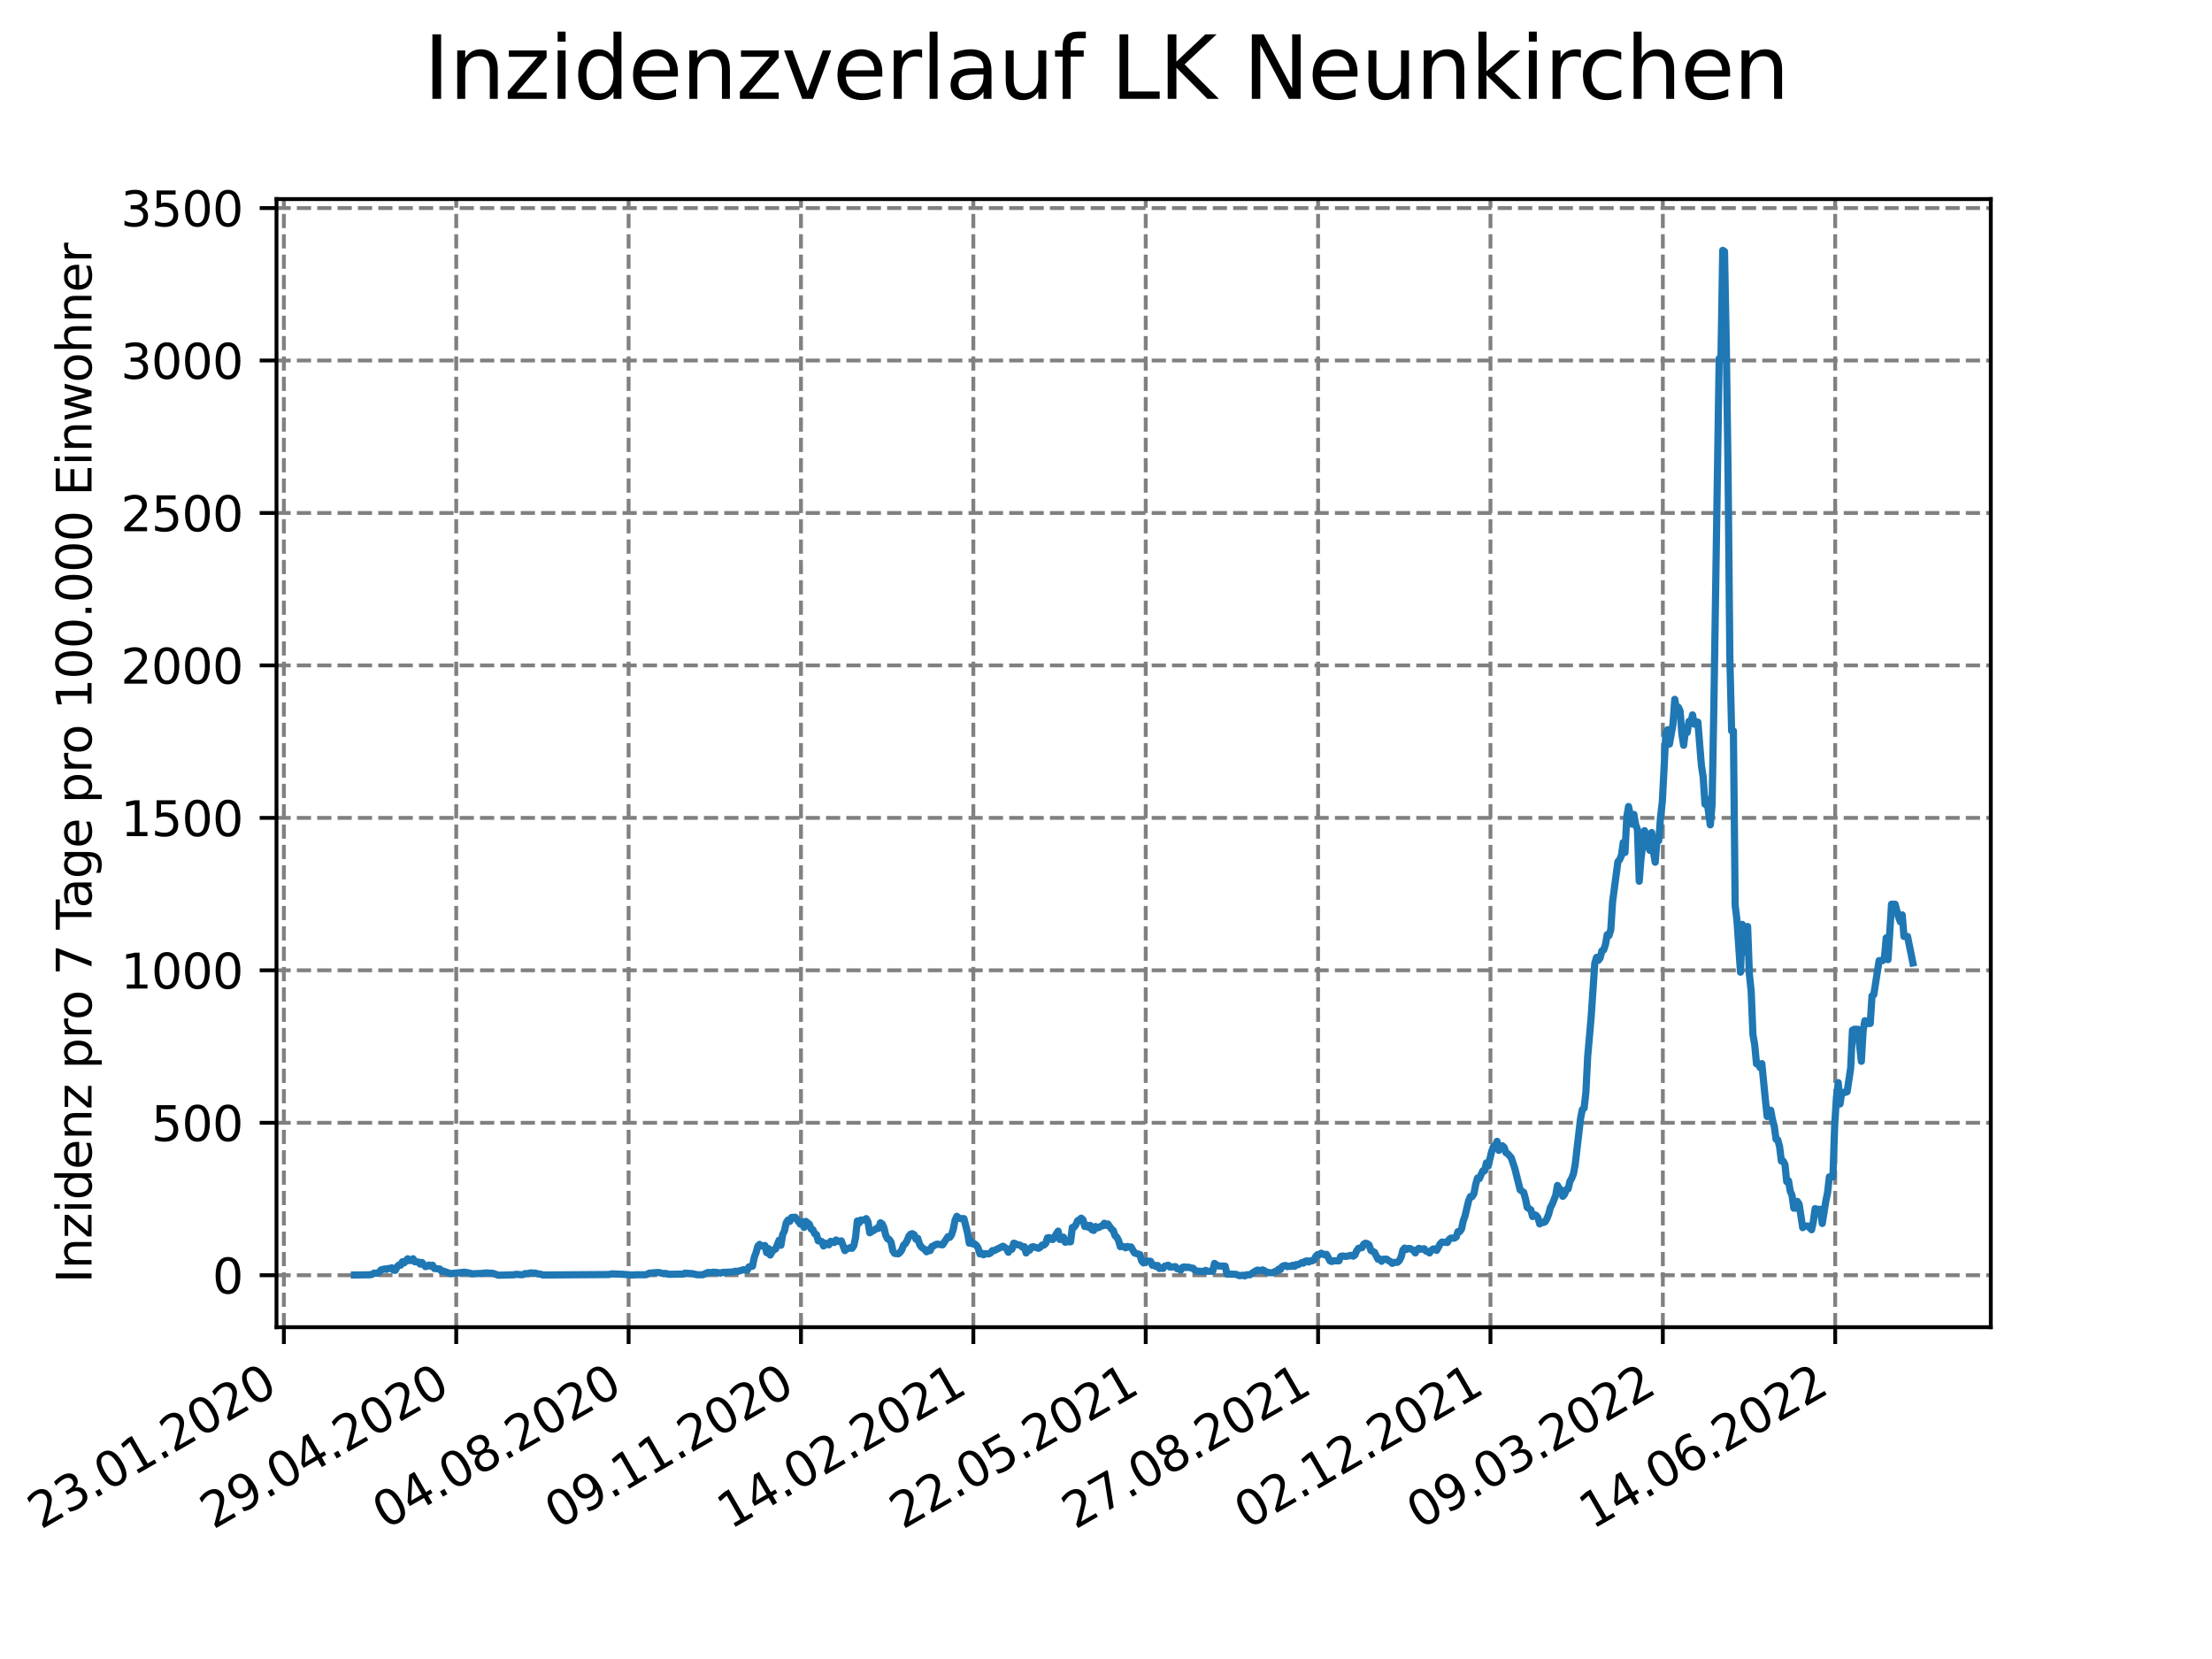 <?xml version="1.0" encoding="utf-8" standalone="no"?>
<!DOCTYPE svg PUBLIC "-//W3C//DTD SVG 1.1//EN"
  "http://www.w3.org/Graphics/SVG/1.1/DTD/svg11.dtd">
<svg xmlns:xlink="http://www.w3.org/1999/xlink" width="460.8pt" height="345.6pt" viewBox="0 0 460.8 345.6" xmlns="http://www.w3.org/2000/svg" version="1.1">
 <defs>
  <style type="text/css">*{stroke-linejoin: round; stroke-linecap: butt}</style>
 </defs>
 <g id="figure_1">
  <g id="patch_1">
   <path d="M 0 345.6 
L 460.8 345.6 
L 460.8 0 
L 0 0 
z
" style="fill: #ffffff"/>
  </g>
  <g id="axes_1">
   <g id="patch_2">
    <path d="M 57.6 276.48 
L 414.72 276.48 
L 414.72 41.472 
L 57.6 41.472 
z
" style="fill: #ffffff"/>
   </g>
   <g id="matplotlib.axis_1">
    <g id="xtick_1">
     <g id="line2d_1">
      <path d="M 59.133 276.48 
L 59.133 41.472 
" clip-path="url(#p8c0a830648)" style="fill: none; stroke-dasharray: 2.96,1.28; stroke-dashoffset: 0; stroke: #808080; stroke-width: 0.8"/>
     </g>
     <g id="line2d_2">
      <defs>
       <path id="m791005ab55" d="M 0 0 
L 0 3.5 
" style="stroke: #000000; stroke-width: 0.8"/>
      </defs>
      <g>
       <use xlink:href="#m791005ab55" x="59.133" y="276.48" style="stroke: #000000; stroke-width: 0.8"/>
      </g>
     </g>
     <g id="text_1">
      <!-- 23.01.2020 -->
      <g transform="translate(8.508 318.689)rotate(-30)scale(0.1 -0.1)">
       <defs>
        <path id="DejaVuSans-32" d="M 1228 531 
L 3431 531 
L 3431 0 
L 469 0 
L 469 531 
Q 828 903 1448 1529 
Q 2069 2156 2228 2338 
Q 2531 2678 2651 2914 
Q 2772 3150 2772 3378 
Q 2772 3750 2511 3984 
Q 2250 4219 1831 4219 
Q 1534 4219 1204 4116 
Q 875 4013 500 3803 
L 500 4441 
Q 881 4594 1212 4672 
Q 1544 4750 1819 4750 
Q 2544 4750 2975 4387 
Q 3406 4025 3406 3419 
Q 3406 3131 3298 2873 
Q 3191 2616 2906 2266 
Q 2828 2175 2409 1742 
Q 1991 1309 1228 531 
z
" transform="scale(0.016)"/>
        <path id="DejaVuSans-33" d="M 2597 2516 
Q 3050 2419 3304 2112 
Q 3559 1806 3559 1356 
Q 3559 666 3084 287 
Q 2609 -91 1734 -91 
Q 1441 -91 1130 -33 
Q 819 25 488 141 
L 488 750 
Q 750 597 1062 519 
Q 1375 441 1716 441 
Q 2309 441 2620 675 
Q 2931 909 2931 1356 
Q 2931 1769 2642 2001 
Q 2353 2234 1838 2234 
L 1294 2234 
L 1294 2753 
L 1863 2753 
Q 2328 2753 2575 2939 
Q 2822 3125 2822 3475 
Q 2822 3834 2567 4026 
Q 2313 4219 1838 4219 
Q 1578 4219 1281 4162 
Q 984 4106 628 3988 
L 628 4550 
Q 988 4650 1302 4700 
Q 1616 4750 1894 4750 
Q 2613 4750 3031 4423 
Q 3450 4097 3450 3541 
Q 3450 3153 3228 2886 
Q 3006 2619 2597 2516 
z
" transform="scale(0.016)"/>
        <path id="DejaVuSans-2e" d="M 684 794 
L 1344 794 
L 1344 0 
L 684 0 
L 684 794 
z
" transform="scale(0.016)"/>
        <path id="DejaVuSans-30" d="M 2034 4250 
Q 1547 4250 1301 3770 
Q 1056 3291 1056 2328 
Q 1056 1369 1301 889 
Q 1547 409 2034 409 
Q 2525 409 2770 889 
Q 3016 1369 3016 2328 
Q 3016 3291 2770 3770 
Q 2525 4250 2034 4250 
z
M 2034 4750 
Q 2819 4750 3233 4129 
Q 3647 3509 3647 2328 
Q 3647 1150 3233 529 
Q 2819 -91 2034 -91 
Q 1250 -91 836 529 
Q 422 1150 422 2328 
Q 422 3509 836 4129 
Q 1250 4750 2034 4750 
z
" transform="scale(0.016)"/>
        <path id="DejaVuSans-31" d="M 794 531 
L 1825 531 
L 1825 4091 
L 703 3866 
L 703 4441 
L 1819 4666 
L 2450 4666 
L 2450 531 
L 3481 531 
L 3481 0 
L 794 0 
L 794 531 
z
" transform="scale(0.016)"/>
       </defs>
       <use xlink:href="#DejaVuSans-32"/>
       <use xlink:href="#DejaVuSans-33" x="63.623"/>
       <use xlink:href="#DejaVuSans-2e" x="127.246"/>
       <use xlink:href="#DejaVuSans-30" x="159.033"/>
       <use xlink:href="#DejaVuSans-31" x="222.656"/>
       <use xlink:href="#DejaVuSans-2e" x="286.279"/>
       <use xlink:href="#DejaVuSans-32" x="318.066"/>
       <use xlink:href="#DejaVuSans-30" x="381.689"/>
       <use xlink:href="#DejaVuSans-32" x="445.312"/>
       <use xlink:href="#DejaVuSans-30" x="508.936"/>
      </g>
     </g>
    </g>
    <g id="xtick_2">
     <g id="line2d_3">
      <path d="M 95.041 276.48 
L 95.041 41.472 
" clip-path="url(#p8c0a830648)" style="fill: none; stroke-dasharray: 2.96,1.28; stroke-dashoffset: 0; stroke: #808080; stroke-width: 0.8"/>
     </g>
     <g id="line2d_4">
      <g>
       <use xlink:href="#m791005ab55" x="95.041" y="276.48" style="stroke: #000000; stroke-width: 0.8"/>
      </g>
     </g>
     <g id="text_2">
      <!-- 29.04.2020 -->
      <g transform="translate(44.416 318.689)rotate(-30)scale(0.1 -0.1)">
       <defs>
        <path id="DejaVuSans-39" d="M 703 97 
L 703 672 
Q 941 559 1184 500 
Q 1428 441 1663 441 
Q 2288 441 2617 861 
Q 2947 1281 2994 2138 
Q 2813 1869 2534 1725 
Q 2256 1581 1919 1581 
Q 1219 1581 811 2004 
Q 403 2428 403 3163 
Q 403 3881 828 4315 
Q 1253 4750 1959 4750 
Q 2769 4750 3195 4129 
Q 3622 3509 3622 2328 
Q 3622 1225 3098 567 
Q 2575 -91 1691 -91 
Q 1453 -91 1209 -44 
Q 966 3 703 97 
z
M 1959 2075 
Q 2384 2075 2632 2365 
Q 2881 2656 2881 3163 
Q 2881 3666 2632 3958 
Q 2384 4250 1959 4250 
Q 1534 4250 1286 3958 
Q 1038 3666 1038 3163 
Q 1038 2656 1286 2365 
Q 1534 2075 1959 2075 
z
" transform="scale(0.016)"/>
        <path id="DejaVuSans-34" d="M 2419 4116 
L 825 1625 
L 2419 1625 
L 2419 4116 
z
M 2253 4666 
L 3047 4666 
L 3047 1625 
L 3713 1625 
L 3713 1100 
L 3047 1100 
L 3047 0 
L 2419 0 
L 2419 1100 
L 313 1100 
L 313 1709 
L 2253 4666 
z
" transform="scale(0.016)"/>
       </defs>
       <use xlink:href="#DejaVuSans-32"/>
       <use xlink:href="#DejaVuSans-39" x="63.623"/>
       <use xlink:href="#DejaVuSans-2e" x="127.246"/>
       <use xlink:href="#DejaVuSans-30" x="159.033"/>
       <use xlink:href="#DejaVuSans-34" x="222.656"/>
       <use xlink:href="#DejaVuSans-2e" x="286.279"/>
       <use xlink:href="#DejaVuSans-32" x="318.066"/>
       <use xlink:href="#DejaVuSans-30" x="381.689"/>
       <use xlink:href="#DejaVuSans-32" x="445.312"/>
       <use xlink:href="#DejaVuSans-30" x="508.936"/>
      </g>
     </g>
    </g>
    <g id="xtick_3">
     <g id="line2d_5">
      <path d="M 130.95 276.48 
L 130.95 41.472 
" clip-path="url(#p8c0a830648)" style="fill: none; stroke-dasharray: 2.96,1.28; stroke-dashoffset: 0; stroke: #808080; stroke-width: 0.8"/>
     </g>
     <g id="line2d_6">
      <g>
       <use xlink:href="#m791005ab55" x="130.95" y="276.48" style="stroke: #000000; stroke-width: 0.8"/>
      </g>
     </g>
     <g id="text_3">
      <!-- 04.08.2020 -->
      <g transform="translate(80.324 318.689)rotate(-30)scale(0.1 -0.1)">
       <defs>
        <path id="DejaVuSans-38" d="M 2034 2216 
Q 1584 2216 1326 1975 
Q 1069 1734 1069 1313 
Q 1069 891 1326 650 
Q 1584 409 2034 409 
Q 2484 409 2743 651 
Q 3003 894 3003 1313 
Q 3003 1734 2745 1975 
Q 2488 2216 2034 2216 
z
M 1403 2484 
Q 997 2584 770 2862 
Q 544 3141 544 3541 
Q 544 4100 942 4425 
Q 1341 4750 2034 4750 
Q 2731 4750 3128 4425 
Q 3525 4100 3525 3541 
Q 3525 3141 3298 2862 
Q 3072 2584 2669 2484 
Q 3125 2378 3379 2068 
Q 3634 1759 3634 1313 
Q 3634 634 3220 271 
Q 2806 -91 2034 -91 
Q 1263 -91 848 271 
Q 434 634 434 1313 
Q 434 1759 690 2068 
Q 947 2378 1403 2484 
z
M 1172 3481 
Q 1172 3119 1398 2916 
Q 1625 2713 2034 2713 
Q 2441 2713 2670 2916 
Q 2900 3119 2900 3481 
Q 2900 3844 2670 4047 
Q 2441 4250 2034 4250 
Q 1625 4250 1398 4047 
Q 1172 3844 1172 3481 
z
" transform="scale(0.016)"/>
       </defs>
       <use xlink:href="#DejaVuSans-30"/>
       <use xlink:href="#DejaVuSans-34" x="63.623"/>
       <use xlink:href="#DejaVuSans-2e" x="127.246"/>
       <use xlink:href="#DejaVuSans-30" x="159.033"/>
       <use xlink:href="#DejaVuSans-38" x="222.656"/>
       <use xlink:href="#DejaVuSans-2e" x="286.279"/>
       <use xlink:href="#DejaVuSans-32" x="318.066"/>
       <use xlink:href="#DejaVuSans-30" x="381.689"/>
       <use xlink:href="#DejaVuSans-32" x="445.312"/>
       <use xlink:href="#DejaVuSans-30" x="508.936"/>
      </g>
     </g>
    </g>
    <g id="xtick_4">
     <g id="line2d_7">
      <path d="M 166.858 276.48 
L 166.858 41.472 
" clip-path="url(#p8c0a830648)" style="fill: none; stroke-dasharray: 2.96,1.28; stroke-dashoffset: 0; stroke: #808080; stroke-width: 0.8"/>
     </g>
     <g id="line2d_8">
      <g>
       <use xlink:href="#m791005ab55" x="166.858" y="276.48" style="stroke: #000000; stroke-width: 0.8"/>
      </g>
     </g>
     <g id="text_4">
      <!-- 09.11.2020 -->
      <g transform="translate(116.233 318.689)rotate(-30)scale(0.1 -0.1)">
       <use xlink:href="#DejaVuSans-30"/>
       <use xlink:href="#DejaVuSans-39" x="63.623"/>
       <use xlink:href="#DejaVuSans-2e" x="127.246"/>
       <use xlink:href="#DejaVuSans-31" x="159.033"/>
       <use xlink:href="#DejaVuSans-31" x="222.656"/>
       <use xlink:href="#DejaVuSans-2e" x="286.279"/>
       <use xlink:href="#DejaVuSans-32" x="318.066"/>
       <use xlink:href="#DejaVuSans-30" x="381.689"/>
       <use xlink:href="#DejaVuSans-32" x="445.312"/>
       <use xlink:href="#DejaVuSans-30" x="508.936"/>
      </g>
     </g>
    </g>
    <g id="xtick_5">
     <g id="line2d_9">
      <path d="M 202.766 276.48 
L 202.766 41.472 
" clip-path="url(#p8c0a830648)" style="fill: none; stroke-dasharray: 2.96,1.28; stroke-dashoffset: 0; stroke: #808080; stroke-width: 0.8"/>
     </g>
     <g id="line2d_10">
      <g>
       <use xlink:href="#m791005ab55" x="202.766" y="276.48" style="stroke: #000000; stroke-width: 0.8"/>
      </g>
     </g>
     <g id="text_5">
      <!-- 14.02.2021 -->
      <g transform="translate(152.141 318.689)rotate(-30)scale(0.1 -0.1)">
       <use xlink:href="#DejaVuSans-31"/>
       <use xlink:href="#DejaVuSans-34" x="63.623"/>
       <use xlink:href="#DejaVuSans-2e" x="127.246"/>
       <use xlink:href="#DejaVuSans-30" x="159.033"/>
       <use xlink:href="#DejaVuSans-32" x="222.656"/>
       <use xlink:href="#DejaVuSans-2e" x="286.279"/>
       <use xlink:href="#DejaVuSans-32" x="318.066"/>
       <use xlink:href="#DejaVuSans-30" x="381.689"/>
       <use xlink:href="#DejaVuSans-32" x="445.312"/>
       <use xlink:href="#DejaVuSans-31" x="508.936"/>
      </g>
     </g>
    </g>
    <g id="xtick_6">
     <g id="line2d_11">
      <path d="M 238.674 276.48 
L 238.674 41.472 
" clip-path="url(#p8c0a830648)" style="fill: none; stroke-dasharray: 2.96,1.28; stroke-dashoffset: 0; stroke: #808080; stroke-width: 0.8"/>
     </g>
     <g id="line2d_12">
      <g>
       <use xlink:href="#m791005ab55" x="238.674" y="276.48" style="stroke: #000000; stroke-width: 0.8"/>
      </g>
     </g>
     <g id="text_6">
      <!-- 22.05.2021 -->
      <g transform="translate(188.049 318.689)rotate(-30)scale(0.1 -0.1)">
       <defs>
        <path id="DejaVuSans-35" d="M 691 4666 
L 3169 4666 
L 3169 4134 
L 1269 4134 
L 1269 2991 
Q 1406 3038 1543 3061 
Q 1681 3084 1819 3084 
Q 2600 3084 3056 2656 
Q 3513 2228 3513 1497 
Q 3513 744 3044 326 
Q 2575 -91 1722 -91 
Q 1428 -91 1123 -41 
Q 819 9 494 109 
L 494 744 
Q 775 591 1075 516 
Q 1375 441 1709 441 
Q 2250 441 2565 725 
Q 2881 1009 2881 1497 
Q 2881 1984 2565 2268 
Q 2250 2553 1709 2553 
Q 1456 2553 1204 2497 
Q 953 2441 691 2322 
L 691 4666 
z
" transform="scale(0.016)"/>
       </defs>
       <use xlink:href="#DejaVuSans-32"/>
       <use xlink:href="#DejaVuSans-32" x="63.623"/>
       <use xlink:href="#DejaVuSans-2e" x="127.246"/>
       <use xlink:href="#DejaVuSans-30" x="159.033"/>
       <use xlink:href="#DejaVuSans-35" x="222.656"/>
       <use xlink:href="#DejaVuSans-2e" x="286.279"/>
       <use xlink:href="#DejaVuSans-32" x="318.066"/>
       <use xlink:href="#DejaVuSans-30" x="381.689"/>
       <use xlink:href="#DejaVuSans-32" x="445.312"/>
       <use xlink:href="#DejaVuSans-31" x="508.936"/>
      </g>
     </g>
    </g>
    <g id="xtick_7">
     <g id="line2d_13">
      <path d="M 274.582 276.48 
L 274.582 41.472 
" clip-path="url(#p8c0a830648)" style="fill: none; stroke-dasharray: 2.96,1.28; stroke-dashoffset: 0; stroke: #808080; stroke-width: 0.8"/>
     </g>
     <g id="line2d_14">
      <g>
       <use xlink:href="#m791005ab55" x="274.582" y="276.48" style="stroke: #000000; stroke-width: 0.8"/>
      </g>
     </g>
     <g id="text_7">
      <!-- 27.08.2021 -->
      <g transform="translate(223.957 318.689)rotate(-30)scale(0.1 -0.1)">
       <defs>
        <path id="DejaVuSans-37" d="M 525 4666 
L 3525 4666 
L 3525 4397 
L 1831 0 
L 1172 0 
L 2766 4134 
L 525 4134 
L 525 4666 
z
" transform="scale(0.016)"/>
       </defs>
       <use xlink:href="#DejaVuSans-32"/>
       <use xlink:href="#DejaVuSans-37" x="63.623"/>
       <use xlink:href="#DejaVuSans-2e" x="127.246"/>
       <use xlink:href="#DejaVuSans-30" x="159.033"/>
       <use xlink:href="#DejaVuSans-38" x="222.656"/>
       <use xlink:href="#DejaVuSans-2e" x="286.279"/>
       <use xlink:href="#DejaVuSans-32" x="318.066"/>
       <use xlink:href="#DejaVuSans-30" x="381.689"/>
       <use xlink:href="#DejaVuSans-32" x="445.312"/>
       <use xlink:href="#DejaVuSans-31" x="508.936"/>
      </g>
     </g>
    </g>
    <g id="xtick_8">
     <g id="line2d_15">
      <path d="M 310.491 276.48 
L 310.491 41.472 
" clip-path="url(#p8c0a830648)" style="fill: none; stroke-dasharray: 2.96,1.28; stroke-dashoffset: 0; stroke: #808080; stroke-width: 0.8"/>
     </g>
     <g id="line2d_16">
      <g>
       <use xlink:href="#m791005ab55" x="310.491" y="276.48" style="stroke: #000000; stroke-width: 0.8"/>
      </g>
     </g>
     <g id="text_8">
      <!-- 02.12.2021 -->
      <g transform="translate(259.865 318.689)rotate(-30)scale(0.1 -0.1)">
       <use xlink:href="#DejaVuSans-30"/>
       <use xlink:href="#DejaVuSans-32" x="63.623"/>
       <use xlink:href="#DejaVuSans-2e" x="127.246"/>
       <use xlink:href="#DejaVuSans-31" x="159.033"/>
       <use xlink:href="#DejaVuSans-32" x="222.656"/>
       <use xlink:href="#DejaVuSans-2e" x="286.279"/>
       <use xlink:href="#DejaVuSans-32" x="318.066"/>
       <use xlink:href="#DejaVuSans-30" x="381.689"/>
       <use xlink:href="#DejaVuSans-32" x="445.312"/>
       <use xlink:href="#DejaVuSans-31" x="508.936"/>
      </g>
     </g>
    </g>
    <g id="xtick_9">
     <g id="line2d_17">
      <path d="M 346.399 276.48 
L 346.399 41.472 
" clip-path="url(#p8c0a830648)" style="fill: none; stroke-dasharray: 2.96,1.28; stroke-dashoffset: 0; stroke: #808080; stroke-width: 0.8"/>
     </g>
     <g id="line2d_18">
      <g>
       <use xlink:href="#m791005ab55" x="346.399" y="276.48" style="stroke: #000000; stroke-width: 0.8"/>
      </g>
     </g>
     <g id="text_9">
      <!-- 09.03.2022 -->
      <g transform="translate(295.774 318.689)rotate(-30)scale(0.1 -0.1)">
       <use xlink:href="#DejaVuSans-30"/>
       <use xlink:href="#DejaVuSans-39" x="63.623"/>
       <use xlink:href="#DejaVuSans-2e" x="127.246"/>
       <use xlink:href="#DejaVuSans-30" x="159.033"/>
       <use xlink:href="#DejaVuSans-33" x="222.656"/>
       <use xlink:href="#DejaVuSans-2e" x="286.279"/>
       <use xlink:href="#DejaVuSans-32" x="318.066"/>
       <use xlink:href="#DejaVuSans-30" x="381.689"/>
       <use xlink:href="#DejaVuSans-32" x="445.312"/>
       <use xlink:href="#DejaVuSans-32" x="508.936"/>
      </g>
     </g>
    </g>
    <g id="xtick_10">
     <g id="line2d_19">
      <path d="M 382.307 276.48 
L 382.307 41.472 
" clip-path="url(#p8c0a830648)" style="fill: none; stroke-dasharray: 2.96,1.28; stroke-dashoffset: 0; stroke: #808080; stroke-width: 0.8"/>
     </g>
     <g id="line2d_20">
      <g>
       <use xlink:href="#m791005ab55" x="382.307" y="276.48" style="stroke: #000000; stroke-width: 0.8"/>
      </g>
     </g>
     <g id="text_10">
      <!-- 14.06.2022 -->
      <g transform="translate(331.682 318.689)rotate(-30)scale(0.1 -0.1)">
       <defs>
        <path id="DejaVuSans-36" d="M 2113 2584 
Q 1688 2584 1439 2293 
Q 1191 2003 1191 1497 
Q 1191 994 1439 701 
Q 1688 409 2113 409 
Q 2538 409 2786 701 
Q 3034 994 3034 1497 
Q 3034 2003 2786 2293 
Q 2538 2584 2113 2584 
z
M 3366 4563 
L 3366 3988 
Q 3128 4100 2886 4159 
Q 2644 4219 2406 4219 
Q 1781 4219 1451 3797 
Q 1122 3375 1075 2522 
Q 1259 2794 1537 2939 
Q 1816 3084 2150 3084 
Q 2853 3084 3261 2657 
Q 3669 2231 3669 1497 
Q 3669 778 3244 343 
Q 2819 -91 2113 -91 
Q 1303 -91 875 529 
Q 447 1150 447 2328 
Q 447 3434 972 4092 
Q 1497 4750 2381 4750 
Q 2619 4750 2861 4703 
Q 3103 4656 3366 4563 
z
" transform="scale(0.016)"/>
       </defs>
       <use xlink:href="#DejaVuSans-31"/>
       <use xlink:href="#DejaVuSans-34" x="63.623"/>
       <use xlink:href="#DejaVuSans-2e" x="127.246"/>
       <use xlink:href="#DejaVuSans-30" x="159.033"/>
       <use xlink:href="#DejaVuSans-36" x="222.656"/>
       <use xlink:href="#DejaVuSans-2e" x="286.279"/>
       <use xlink:href="#DejaVuSans-32" x="318.066"/>
       <use xlink:href="#DejaVuSans-30" x="381.689"/>
       <use xlink:href="#DejaVuSans-32" x="445.312"/>
       <use xlink:href="#DejaVuSans-32" x="508.936"/>
      </g>
     </g>
    </g>
   </g>
   <g id="matplotlib.axis_2">
    <g id="ytick_1">
     <g id="line2d_21">
      <path d="M 57.6 265.653 
L 414.72 265.653 
" clip-path="url(#p8c0a830648)" style="fill: none; stroke-dasharray: 2.96,1.28; stroke-dashoffset: 0; stroke: #808080; stroke-width: 0.8"/>
     </g>
     <g id="line2d_22">
      <defs>
       <path id="m314bc6898e" d="M 0 0 
L -3.5 0 
" style="stroke: #000000; stroke-width: 0.8"/>
      </defs>
      <g>
       <use xlink:href="#m314bc6898e" x="57.6" y="265.653" style="stroke: #000000; stroke-width: 0.8"/>
      </g>
     </g>
     <g id="text_11">
      <!-- 0 -->
      <g transform="translate(44.237 269.452)scale(0.1 -0.1)">
       <use xlink:href="#DejaVuSans-30"/>
      </g>
     </g>
    </g>
    <g id="ytick_2">
     <g id="line2d_23">
      <path d="M 57.6 233.894 
L 414.72 233.894 
" clip-path="url(#p8c0a830648)" style="fill: none; stroke-dasharray: 2.96,1.28; stroke-dashoffset: 0; stroke: #808080; stroke-width: 0.8"/>
     </g>
     <g id="line2d_24">
      <g>
       <use xlink:href="#m314bc6898e" x="57.6" y="233.894" style="stroke: #000000; stroke-width: 0.8"/>
      </g>
     </g>
     <g id="text_12">
      <!-- 500 -->
      <g transform="translate(31.512 237.694)scale(0.1 -0.1)">
       <use xlink:href="#DejaVuSans-35"/>
       <use xlink:href="#DejaVuSans-30" x="63.623"/>
       <use xlink:href="#DejaVuSans-30" x="127.246"/>
      </g>
     </g>
    </g>
    <g id="ytick_3">
     <g id="line2d_25">
      <path d="M 57.6 202.136 
L 414.72 202.136 
" clip-path="url(#p8c0a830648)" style="fill: none; stroke-dasharray: 2.96,1.28; stroke-dashoffset: 0; stroke: #808080; stroke-width: 0.8"/>
     </g>
     <g id="line2d_26">
      <g>
       <use xlink:href="#m314bc6898e" x="57.6" y="202.136" style="stroke: #000000; stroke-width: 0.8"/>
      </g>
     </g>
     <g id="text_13">
      <!-- 1000 -->
      <g transform="translate(25.15 205.935)scale(0.1 -0.1)">
       <use xlink:href="#DejaVuSans-31"/>
       <use xlink:href="#DejaVuSans-30" x="63.623"/>
       <use xlink:href="#DejaVuSans-30" x="127.246"/>
       <use xlink:href="#DejaVuSans-30" x="190.869"/>
      </g>
     </g>
    </g>
    <g id="ytick_4">
     <g id="line2d_27">
      <path d="M 57.6 170.377 
L 414.72 170.377 
" clip-path="url(#p8c0a830648)" style="fill: none; stroke-dasharray: 2.96,1.28; stroke-dashoffset: 0; stroke: #808080; stroke-width: 0.8"/>
     </g>
     <g id="line2d_28">
      <g>
       <use xlink:href="#m314bc6898e" x="57.6" y="170.377" style="stroke: #000000; stroke-width: 0.8"/>
      </g>
     </g>
     <g id="text_14">
      <!-- 1500 -->
      <g transform="translate(25.15 174.177)scale(0.1 -0.1)">
       <use xlink:href="#DejaVuSans-31"/>
       <use xlink:href="#DejaVuSans-35" x="63.623"/>
       <use xlink:href="#DejaVuSans-30" x="127.246"/>
       <use xlink:href="#DejaVuSans-30" x="190.869"/>
      </g>
     </g>
    </g>
    <g id="ytick_5">
     <g id="line2d_29">
      <path d="M 57.6 138.619 
L 414.72 138.619 
" clip-path="url(#p8c0a830648)" style="fill: none; stroke-dasharray: 2.96,1.28; stroke-dashoffset: 0; stroke: #808080; stroke-width: 0.8"/>
     </g>
     <g id="line2d_30">
      <g>
       <use xlink:href="#m314bc6898e" x="57.6" y="138.619" style="stroke: #000000; stroke-width: 0.8"/>
      </g>
     </g>
     <g id="text_15">
      <!-- 2000 -->
      <g transform="translate(25.15 142.418)scale(0.1 -0.1)">
       <use xlink:href="#DejaVuSans-32"/>
       <use xlink:href="#DejaVuSans-30" x="63.623"/>
       <use xlink:href="#DejaVuSans-30" x="127.246"/>
       <use xlink:href="#DejaVuSans-30" x="190.869"/>
      </g>
     </g>
    </g>
    <g id="ytick_6">
     <g id="line2d_31">
      <path d="M 57.6 106.86 
L 414.72 106.86 
" clip-path="url(#p8c0a830648)" style="fill: none; stroke-dasharray: 2.96,1.28; stroke-dashoffset: 0; stroke: #808080; stroke-width: 0.8"/>
     </g>
     <g id="line2d_32">
      <g>
       <use xlink:href="#m314bc6898e" x="57.6" y="106.86" style="stroke: #000000; stroke-width: 0.8"/>
      </g>
     </g>
     <g id="text_16">
      <!-- 2500 -->
      <g transform="translate(25.15 110.66)scale(0.1 -0.1)">
       <use xlink:href="#DejaVuSans-32"/>
       <use xlink:href="#DejaVuSans-35" x="63.623"/>
       <use xlink:href="#DejaVuSans-30" x="127.246"/>
       <use xlink:href="#DejaVuSans-30" x="190.869"/>
      </g>
     </g>
    </g>
    <g id="ytick_7">
     <g id="line2d_33">
      <path d="M 57.6 75.102 
L 414.72 75.102 
" clip-path="url(#p8c0a830648)" style="fill: none; stroke-dasharray: 2.96,1.28; stroke-dashoffset: 0; stroke: #808080; stroke-width: 0.8"/>
     </g>
     <g id="line2d_34">
      <g>
       <use xlink:href="#m314bc6898e" x="57.6" y="75.102" style="stroke: #000000; stroke-width: 0.8"/>
      </g>
     </g>
     <g id="text_17">
      <!-- 3000 -->
      <g transform="translate(25.15 78.901)scale(0.1 -0.1)">
       <use xlink:href="#DejaVuSans-33"/>
       <use xlink:href="#DejaVuSans-30" x="63.623"/>
       <use xlink:href="#DejaVuSans-30" x="127.246"/>
       <use xlink:href="#DejaVuSans-30" x="190.869"/>
      </g>
     </g>
    </g>
    <g id="ytick_8">
     <g id="line2d_35">
      <path d="M 57.6 43.344 
L 414.72 43.344 
" clip-path="url(#p8c0a830648)" style="fill: none; stroke-dasharray: 2.96,1.28; stroke-dashoffset: 0; stroke: #808080; stroke-width: 0.8"/>
     </g>
     <g id="line2d_36">
      <g>
       <use xlink:href="#m314bc6898e" x="57.6" y="43.344" style="stroke: #000000; stroke-width: 0.8"/>
      </g>
     </g>
     <g id="text_18">
      <!-- 3500 -->
      <g transform="translate(25.15 47.143)scale(0.1 -0.1)">
       <use xlink:href="#DejaVuSans-33"/>
       <use xlink:href="#DejaVuSans-35" x="63.623"/>
       <use xlink:href="#DejaVuSans-30" x="127.246"/>
       <use xlink:href="#DejaVuSans-30" x="190.869"/>
      </g>
     </g>
    </g>
    <g id="text_19">
     <!-- Inzidenz pro 7 Tage pro 100.000 Einwohner -->
     <g transform="translate(19.07 267.301)rotate(-90)scale(0.1 -0.1)">
      <defs>
       <path id="DejaVuSans-49" d="M 628 4666 
L 1259 4666 
L 1259 0 
L 628 0 
L 628 4666 
z
" transform="scale(0.016)"/>
       <path id="DejaVuSans-6e" d="M 3513 2113 
L 3513 0 
L 2938 0 
L 2938 2094 
Q 2938 2591 2744 2837 
Q 2550 3084 2163 3084 
Q 1697 3084 1428 2787 
Q 1159 2491 1159 1978 
L 1159 0 
L 581 0 
L 581 3500 
L 1159 3500 
L 1159 2956 
Q 1366 3272 1645 3428 
Q 1925 3584 2291 3584 
Q 2894 3584 3203 3211 
Q 3513 2838 3513 2113 
z
" transform="scale(0.016)"/>
       <path id="DejaVuSans-7a" d="M 353 3500 
L 3084 3500 
L 3084 2975 
L 922 459 
L 3084 459 
L 3084 0 
L 275 0 
L 275 525 
L 2438 3041 
L 353 3041 
L 353 3500 
z
" transform="scale(0.016)"/>
       <path id="DejaVuSans-69" d="M 603 3500 
L 1178 3500 
L 1178 0 
L 603 0 
L 603 3500 
z
M 603 4863 
L 1178 4863 
L 1178 4134 
L 603 4134 
L 603 4863 
z
" transform="scale(0.016)"/>
       <path id="DejaVuSans-64" d="M 2906 2969 
L 2906 4863 
L 3481 4863 
L 3481 0 
L 2906 0 
L 2906 525 
Q 2725 213 2448 61 
Q 2172 -91 1784 -91 
Q 1150 -91 751 415 
Q 353 922 353 1747 
Q 353 2572 751 3078 
Q 1150 3584 1784 3584 
Q 2172 3584 2448 3432 
Q 2725 3281 2906 2969 
z
M 947 1747 
Q 947 1113 1208 752 
Q 1469 391 1925 391 
Q 2381 391 2643 752 
Q 2906 1113 2906 1747 
Q 2906 2381 2643 2742 
Q 2381 3103 1925 3103 
Q 1469 3103 1208 2742 
Q 947 2381 947 1747 
z
" transform="scale(0.016)"/>
       <path id="DejaVuSans-65" d="M 3597 1894 
L 3597 1613 
L 953 1613 
Q 991 1019 1311 708 
Q 1631 397 2203 397 
Q 2534 397 2845 478 
Q 3156 559 3463 722 
L 3463 178 
Q 3153 47 2828 -22 
Q 2503 -91 2169 -91 
Q 1331 -91 842 396 
Q 353 884 353 1716 
Q 353 2575 817 3079 
Q 1281 3584 2069 3584 
Q 2775 3584 3186 3129 
Q 3597 2675 3597 1894 
z
M 3022 2063 
Q 3016 2534 2758 2815 
Q 2500 3097 2075 3097 
Q 1594 3097 1305 2825 
Q 1016 2553 972 2059 
L 3022 2063 
z
" transform="scale(0.016)"/>
       <path id="DejaVuSans-20" transform="scale(0.016)"/>
       <path id="DejaVuSans-70" d="M 1159 525 
L 1159 -1331 
L 581 -1331 
L 581 3500 
L 1159 3500 
L 1159 2969 
Q 1341 3281 1617 3432 
Q 1894 3584 2278 3584 
Q 2916 3584 3314 3078 
Q 3713 2572 3713 1747 
Q 3713 922 3314 415 
Q 2916 -91 2278 -91 
Q 1894 -91 1617 61 
Q 1341 213 1159 525 
z
M 3116 1747 
Q 3116 2381 2855 2742 
Q 2594 3103 2138 3103 
Q 1681 3103 1420 2742 
Q 1159 2381 1159 1747 
Q 1159 1113 1420 752 
Q 1681 391 2138 391 
Q 2594 391 2855 752 
Q 3116 1113 3116 1747 
z
" transform="scale(0.016)"/>
       <path id="DejaVuSans-72" d="M 2631 2963 
Q 2534 3019 2420 3045 
Q 2306 3072 2169 3072 
Q 1681 3072 1420 2755 
Q 1159 2438 1159 1844 
L 1159 0 
L 581 0 
L 581 3500 
L 1159 3500 
L 1159 2956 
Q 1341 3275 1631 3429 
Q 1922 3584 2338 3584 
Q 2397 3584 2469 3576 
Q 2541 3569 2628 3553 
L 2631 2963 
z
" transform="scale(0.016)"/>
       <path id="DejaVuSans-6f" d="M 1959 3097 
Q 1497 3097 1228 2736 
Q 959 2375 959 1747 
Q 959 1119 1226 758 
Q 1494 397 1959 397 
Q 2419 397 2687 759 
Q 2956 1122 2956 1747 
Q 2956 2369 2687 2733 
Q 2419 3097 1959 3097 
z
M 1959 3584 
Q 2709 3584 3137 3096 
Q 3566 2609 3566 1747 
Q 3566 888 3137 398 
Q 2709 -91 1959 -91 
Q 1206 -91 779 398 
Q 353 888 353 1747 
Q 353 2609 779 3096 
Q 1206 3584 1959 3584 
z
" transform="scale(0.016)"/>
       <path id="DejaVuSans-54" d="M -19 4666 
L 3928 4666 
L 3928 4134 
L 2272 4134 
L 2272 0 
L 1638 0 
L 1638 4134 
L -19 4134 
L -19 4666 
z
" transform="scale(0.016)"/>
       <path id="DejaVuSans-61" d="M 2194 1759 
Q 1497 1759 1228 1600 
Q 959 1441 959 1056 
Q 959 750 1161 570 
Q 1363 391 1709 391 
Q 2188 391 2477 730 
Q 2766 1069 2766 1631 
L 2766 1759 
L 2194 1759 
z
M 3341 1997 
L 3341 0 
L 2766 0 
L 2766 531 
Q 2569 213 2275 61 
Q 1981 -91 1556 -91 
Q 1019 -91 701 211 
Q 384 513 384 1019 
Q 384 1609 779 1909 
Q 1175 2209 1959 2209 
L 2766 2209 
L 2766 2266 
Q 2766 2663 2505 2880 
Q 2244 3097 1772 3097 
Q 1472 3097 1187 3025 
Q 903 2953 641 2809 
L 641 3341 
Q 956 3463 1253 3523 
Q 1550 3584 1831 3584 
Q 2591 3584 2966 3190 
Q 3341 2797 3341 1997 
z
" transform="scale(0.016)"/>
       <path id="DejaVuSans-67" d="M 2906 1791 
Q 2906 2416 2648 2759 
Q 2391 3103 1925 3103 
Q 1463 3103 1205 2759 
Q 947 2416 947 1791 
Q 947 1169 1205 825 
Q 1463 481 1925 481 
Q 2391 481 2648 825 
Q 2906 1169 2906 1791 
z
M 3481 434 
Q 3481 -459 3084 -895 
Q 2688 -1331 1869 -1331 
Q 1566 -1331 1297 -1286 
Q 1028 -1241 775 -1147 
L 775 -588 
Q 1028 -725 1275 -790 
Q 1522 -856 1778 -856 
Q 2344 -856 2625 -561 
Q 2906 -266 2906 331 
L 2906 616 
Q 2728 306 2450 153 
Q 2172 0 1784 0 
Q 1141 0 747 490 
Q 353 981 353 1791 
Q 353 2603 747 3093 
Q 1141 3584 1784 3584 
Q 2172 3584 2450 3431 
Q 2728 3278 2906 2969 
L 2906 3500 
L 3481 3500 
L 3481 434 
z
" transform="scale(0.016)"/>
       <path id="DejaVuSans-45" d="M 628 4666 
L 3578 4666 
L 3578 4134 
L 1259 4134 
L 1259 2753 
L 3481 2753 
L 3481 2222 
L 1259 2222 
L 1259 531 
L 3634 531 
L 3634 0 
L 628 0 
L 628 4666 
z
" transform="scale(0.016)"/>
       <path id="DejaVuSans-77" d="M 269 3500 
L 844 3500 
L 1563 769 
L 2278 3500 
L 2956 3500 
L 3675 769 
L 4391 3500 
L 4966 3500 
L 4050 0 
L 3372 0 
L 2619 2869 
L 1863 0 
L 1184 0 
L 269 3500 
z
" transform="scale(0.016)"/>
       <path id="DejaVuSans-68" d="M 3513 2113 
L 3513 0 
L 2938 0 
L 2938 2094 
Q 2938 2591 2744 2837 
Q 2550 3084 2163 3084 
Q 1697 3084 1428 2787 
Q 1159 2491 1159 1978 
L 1159 0 
L 581 0 
L 581 4863 
L 1159 4863 
L 1159 2956 
Q 1366 3272 1645 3428 
Q 1925 3584 2291 3584 
Q 2894 3584 3203 3211 
Q 3513 2838 3513 2113 
z
" transform="scale(0.016)"/>
      </defs>
      <use xlink:href="#DejaVuSans-49"/>
      <use xlink:href="#DejaVuSans-6e" x="29.492"/>
      <use xlink:href="#DejaVuSans-7a" x="92.871"/>
      <use xlink:href="#DejaVuSans-69" x="145.361"/>
      <use xlink:href="#DejaVuSans-64" x="173.145"/>
      <use xlink:href="#DejaVuSans-65" x="236.621"/>
      <use xlink:href="#DejaVuSans-6e" x="298.145"/>
      <use xlink:href="#DejaVuSans-7a" x="361.523"/>
      <use xlink:href="#DejaVuSans-20" x="414.014"/>
      <use xlink:href="#DejaVuSans-70" x="445.801"/>
      <use xlink:href="#DejaVuSans-72" x="509.277"/>
      <use xlink:href="#DejaVuSans-6f" x="548.141"/>
      <use xlink:href="#DejaVuSans-20" x="609.322"/>
      <use xlink:href="#DejaVuSans-37" x="641.109"/>
      <use xlink:href="#DejaVuSans-20" x="704.732"/>
      <use xlink:href="#DejaVuSans-54" x="736.52"/>
      <use xlink:href="#DejaVuSans-61" x="781.104"/>
      <use xlink:href="#DejaVuSans-67" x="842.383"/>
      <use xlink:href="#DejaVuSans-65" x="905.859"/>
      <use xlink:href="#DejaVuSans-20" x="967.383"/>
      <use xlink:href="#DejaVuSans-70" x="999.17"/>
      <use xlink:href="#DejaVuSans-72" x="1062.646"/>
      <use xlink:href="#DejaVuSans-6f" x="1101.51"/>
      <use xlink:href="#DejaVuSans-20" x="1162.691"/>
      <use xlink:href="#DejaVuSans-31" x="1194.479"/>
      <use xlink:href="#DejaVuSans-30" x="1258.102"/>
      <use xlink:href="#DejaVuSans-30" x="1321.725"/>
      <use xlink:href="#DejaVuSans-2e" x="1385.348"/>
      <use xlink:href="#DejaVuSans-30" x="1417.135"/>
      <use xlink:href="#DejaVuSans-30" x="1480.758"/>
      <use xlink:href="#DejaVuSans-30" x="1544.381"/>
      <use xlink:href="#DejaVuSans-20" x="1608.004"/>
      <use xlink:href="#DejaVuSans-45" x="1639.791"/>
      <use xlink:href="#DejaVuSans-69" x="1702.975"/>
      <use xlink:href="#DejaVuSans-6e" x="1730.758"/>
      <use xlink:href="#DejaVuSans-77" x="1794.137"/>
      <use xlink:href="#DejaVuSans-6f" x="1875.924"/>
      <use xlink:href="#DejaVuSans-68" x="1937.105"/>
      <use xlink:href="#DejaVuSans-6e" x="2000.484"/>
      <use xlink:href="#DejaVuSans-65" x="2063.863"/>
      <use xlink:href="#DejaVuSans-72" x="2125.387"/>
     </g>
    </g>
   </g>
   <g id="line2d_37">
    <path d="M 73.833 265.604 
L 77.164 265.556 
L 77.535 265.459 
L 77.905 265.218 
L 78.645 265.218 
L 79.015 264.976 
L 79.386 264.541 
L 80.126 264.348 
L 80.496 264.444 
L 80.866 264.251 
L 81.236 264.251 
L 81.607 264.106 
L 81.977 264.589 
L 82.347 264.638 
L 82.717 263.913 
L 83.087 263.526 
L 83.458 263.574 
L 83.828 262.849 
L 84.198 263.091 
L 84.938 262.221 
L 85.309 262.608 
L 85.679 262.559 
L 86.049 262.221 
L 86.419 262.849 
L 87.159 262.898 
L 87.53 263.333 
L 87.9 262.994 
L 88.64 263.864 
L 89.01 263.768 
L 89.381 263.526 
L 89.751 263.768 
L 90.121 263.574 
L 90.491 264.251 
L 91.602 264.348 
L 91.972 264.783 
L 92.342 264.783 
L 93.823 265.314 
L 96.784 265.024 
L 97.895 265.218 
L 98.265 265.363 
L 100.486 265.266 
L 101.227 265.169 
L 102.707 265.266 
L 103.818 265.653 
L 107.15 265.556 
L 107.52 265.459 
L 108.63 265.556 
L 109.001 265.508 
L 109.371 265.314 
L 110.111 265.314 
L 110.481 265.169 
L 111.592 265.218 
L 111.962 265.363 
L 112.702 265.459 
L 113.073 265.604 
L 126.77 265.508 
L 127.51 265.363 
L 129.731 265.459 
L 131.582 265.604 
L 132.693 265.556 
L 134.543 265.556 
L 135.284 265.218 
L 137.135 265.073 
L 138.245 265.314 
L 138.616 265.266 
L 139.356 265.459 
L 142.317 265.411 
L 142.688 265.218 
L 144.168 265.314 
L 145.279 265.556 
L 146.39 265.556 
L 147.5 265.073 
L 147.87 265.121 
L 148.611 265.024 
L 149.351 265.073 
L 150.091 265.218 
L 150.462 265.073 
L 152.683 264.976 
L 153.053 264.831 
L 153.793 264.831 
L 154.904 264.493 
L 155.644 264.638 
L 156.014 263.913 
L 156.755 263.768 
L 157.125 261.931 
L 157.495 260.964 
L 157.865 259.611 
L 158.236 259.224 
L 158.606 259.563 
L 159.346 259.466 
L 159.716 260.964 
L 160.086 260.094 
L 160.457 261.448 
L 160.827 260.771 
L 161.197 260.336 
L 161.567 260.191 
L 162.308 258.354 
L 162.678 259.418 
L 163.048 257.146 
L 163.418 256.421 
L 163.788 254.729 
L 164.159 254.149 
L 164.529 254.439 
L 164.899 253.617 
L 165.639 253.569 
L 166.75 255.019 
L 167.12 254.487 
L 167.49 255.696 
L 167.86 254.439 
L 168.601 255.019 
L 168.971 256.034 
L 169.341 256.179 
L 169.711 257.001 
L 170.082 257.194 
L 170.452 258.499 
L 170.822 258.499 
L 171.192 258.644 
L 171.562 259.563 
L 171.932 258.982 
L 172.673 259.321 
L 173.043 258.596 
L 173.783 258.837 
L 174.154 258.306 
L 174.524 258.596 
L 175.264 258.499 
L 176.005 260.529 
L 176.375 260.143 
L 176.745 260.094 
L 177.115 259.901 
L 177.485 260.046 
L 177.855 259.514 
L 178.226 257.822 
L 178.596 254.342 
L 178.966 254.777 
L 179.336 254.149 
L 180.077 254.149 
L 180.447 253.859 
L 180.817 254.536 
L 181.187 256.807 
L 182.298 256.131 
L 182.668 255.841 
L 183.038 255.889 
L 183.408 254.729 
L 183.778 254.971 
L 184.149 255.792 
L 184.519 257.339 
L 184.889 258.064 
L 185.259 258.209 
L 185.629 258.789 
L 186 260.578 
L 186.37 261.109 
L 187.11 261.206 
L 187.48 260.916 
L 187.851 260.384 
L 188.221 259.418 
L 188.591 259.079 
L 188.961 258.451 
L 189.331 257.532 
L 189.701 257.097 
L 190.072 257.001 
L 190.442 257.242 
L 190.812 258.161 
L 191.182 257.967 
L 191.552 259.176 
L 191.923 259.756 
L 192.663 260.336 
L 193.033 260.771 
L 193.403 260.336 
L 193.774 260.529 
L 194.144 259.659 
L 194.514 259.563 
L 194.884 259.273 
L 195.254 259.176 
L 196.365 259.321 
L 197.475 257.629 
L 197.846 257.774 
L 198.216 257.242 
L 198.586 256.082 
L 198.956 254.197 
L 199.326 253.376 
L 199.697 253.714 
L 200.067 253.859 
L 200.807 253.859 
L 201.547 256.807 
L 201.918 258.982 
L 202.288 258.547 
L 202.658 259.127 
L 203.028 259.127 
L 203.398 259.418 
L 203.769 259.998 
L 204.139 261.206 
L 204.509 261.061 
L 204.879 261.399 
L 205.249 261.158 
L 205.99 261.206 
L 206.36 261.013 
L 206.73 260.529 
L 207.1 260.529 
L 208.951 259.611 
L 209.692 260.143 
L 210.062 260.868 
L 210.432 260.143 
L 210.802 260.239 
L 211.172 258.982 
L 211.543 259.079 
L 211.913 259.321 
L 212.283 259.321 
L 212.653 259.466 
L 213.023 259.853 
L 213.393 259.708 
L 213.764 261.013 
L 214.134 260.433 
L 214.504 260.433 
L 214.874 259.804 
L 215.244 259.708 
L 216.355 260.046 
L 216.725 259.804 
L 217.095 259.369 
L 217.466 259.369 
L 217.836 259.031 
L 218.206 257.871 
L 218.576 257.822 
L 218.946 258.161 
L 219.316 258.209 
L 220.427 256.469 
L 220.797 258.209 
L 221.167 258.112 
L 221.538 257.726 
L 221.908 258.789 
L 222.278 258.451 
L 222.648 258.692 
L 223.018 258.692 
L 223.389 255.696 
L 223.759 255.647 
L 224.129 255.116 
L 224.499 254.294 
L 224.869 254.101 
L 225.239 253.762 
L 225.61 254.101 
L 225.98 255.502 
L 226.35 255.212 
L 226.72 255.647 
L 227.09 255.261 
L 227.461 256.179 
L 227.831 256.324 
L 228.201 255.502 
L 228.571 255.792 
L 228.941 255.696 
L 229.312 255.454 
L 229.682 255.357 
L 230.052 254.826 
L 230.422 255.261 
L 230.792 254.971 
L 231.533 256.034 
L 231.903 256.324 
L 232.273 257.387 
L 232.643 257.726 
L 233.013 258.402 
L 233.384 259.708 
L 233.754 259.611 
L 234.124 259.708 
L 234.494 259.949 
L 234.864 259.659 
L 235.235 259.804 
L 235.605 259.756 
L 236.345 261.013 
L 237.456 261.351 
L 237.826 262.656 
L 238.196 263.091 
L 238.936 262.704 
L 239.677 262.753 
L 240.047 263.574 
L 240.417 263.526 
L 240.787 263.816 
L 241.158 263.623 
L 241.528 264.251 
L 241.898 264.154 
L 242.268 264.251 
L 242.638 263.768 
L 243.379 263.574 
L 243.749 263.961 
L 244.859 263.864 
L 245.23 264.299 
L 245.6 264.348 
L 245.97 264.589 
L 246.34 264.009 
L 246.71 263.913 
L 247.081 264.058 
L 247.451 263.961 
L 248.191 264.154 
L 248.561 264.203 
L 248.931 264.638 
L 249.302 264.783 
L 250.782 264.879 
L 251.153 264.638 
L 251.523 264.831 
L 252.633 264.831 
L 253.004 263.188 
L 253.744 263.719 
L 255.225 263.768 
L 255.595 265.411 
L 257.446 265.459 
L 258.186 265.749 
L 258.927 265.653 
L 259.297 265.798 
L 259.667 265.556 
L 260.407 265.556 
L 261.148 265.024 
L 261.888 264.589 
L 262.628 264.686 
L 262.999 264.541 
L 263.369 264.686 
L 263.739 264.976 
L 264.479 265.121 
L 265.22 265.121 
L 265.59 264.879 
L 265.96 264.879 
L 266.33 264.396 
L 266.7 264.493 
L 267.071 263.864 
L 267.441 263.671 
L 267.811 263.623 
L 268.181 263.864 
L 268.551 263.768 
L 268.922 263.816 
L 269.292 263.574 
L 269.662 263.816 
L 270.032 263.429 
L 270.402 263.478 
L 271.143 263.043 
L 271.513 263.139 
L 271.883 262.753 
L 272.253 262.656 
L 272.623 262.898 
L 272.994 262.656 
L 273.364 262.656 
L 273.734 262.463 
L 274.104 261.738 
L 274.474 261.351 
L 274.845 261.399 
L 275.215 261.061 
L 275.955 261.399 
L 276.325 261.303 
L 277.066 262.656 
L 277.436 262.801 
L 277.806 262.656 
L 278.917 262.656 
L 279.287 261.738 
L 279.657 261.641 
L 280.397 261.738 
L 281.508 261.496 
L 281.878 261.689 
L 282.248 261.448 
L 282.619 260.578 
L 282.989 260.046 
L 283.729 259.901 
L 284.099 259.176 
L 284.469 258.982 
L 284.84 259.079 
L 285.21 259.369 
L 285.58 260.481 
L 286.32 260.868 
L 287.061 262.318 
L 287.431 262.269 
L 287.801 262.753 
L 288.171 262.318 
L 288.912 262.318 
L 289.282 262.656 
L 289.652 262.801 
L 290.022 263.188 
L 290.392 262.994 
L 291.133 262.946 
L 291.503 262.608 
L 291.873 261.883 
L 292.243 260.433 
L 292.614 259.998 
L 292.984 260.288 
L 293.354 260.094 
L 293.724 260.094 
L 294.465 260.481 
L 294.835 261.013 
L 295.205 260.336 
L 295.575 260.046 
L 295.945 260.239 
L 296.686 260.143 
L 297.056 260.626 
L 297.426 260.723 
L 297.796 261.013 
L 298.166 260.481 
L 298.537 260.191 
L 298.907 260.191 
L 299.277 260.481 
L 300.017 259.127 
L 300.388 258.741 
L 301.498 258.837 
L 301.868 258.209 
L 302.238 257.919 
L 302.979 257.919 
L 303.349 257.677 
L 303.719 256.566 
L 304.089 256.566 
L 304.46 256.034 
L 304.83 254.294 
L 305.2 253.279 
L 305.94 250.137 
L 306.311 249.267 
L 306.681 249.267 
L 307.051 248.639 
L 307.421 246.705 
L 307.791 245.4 
L 308.161 245.545 
L 308.902 243.902 
L 309.272 243.902 
L 309.642 242.258 
L 310.012 242.935 
L 310.753 239.842 
L 311.123 238.827 
L 311.493 238.73 
L 311.863 237.763 
L 312.234 239.648 
L 312.604 238.875 
L 312.974 238.682 
L 313.344 239.02 
L 313.714 240.132 
L 314.084 240.325 
L 314.825 241.195 
L 315.565 243.418 
L 316.676 247.865 
L 317.416 248.397 
L 317.786 249.75 
L 318.157 251.539 
L 318.897 252.022 
L 319.267 253.424 
L 319.637 253.037 
L 320.007 253.182 
L 320.378 253.666 
L 320.748 254.971 
L 321.118 254.584 
L 321.488 254.681 
L 321.858 254.536 
L 322.229 253.907 
L 322.599 252.989 
L 322.969 251.587 
L 323.339 250.91 
L 324.08 249.025 
L 324.45 246.947 
L 324.82 247.575 
L 325.19 247.914 
L 325.56 249.219 
L 325.93 248.784 
L 326.301 247.817 
L 326.671 247.672 
L 327.041 246.125 
L 327.411 245.449 
L 327.781 244.53 
L 328.152 242.5 
L 329.262 232.978 
L 329.632 231.141 
L 330.003 230.851 
L 330.373 227.516 
L 330.743 220.121 
L 331.483 211.662 
L 332.224 200.641 
L 332.594 199.433 
L 332.964 200.061 
L 333.334 199.578 
L 333.704 198.08 
L 334.075 197.886 
L 334.445 196.774 
L 334.815 194.696 
L 335.185 194.889 
L 335.555 193.681 
L 335.926 187.881 
L 337.036 179.519 
L 337.406 179.084 
L 337.777 178.214 
L 338.147 175.507 
L 338.517 177.585 
L 338.887 170.19 
L 339.257 168.015 
L 339.998 171.688 
L 340.368 169.658 
L 340.738 171.785 
L 341.108 172.8 
L 341.478 183.579 
L 341.849 178.89 
L 342.589 173.042 
L 342.959 175.362 
L 343.329 176.038 
L 343.7 177.15 
L 344.07 173.428 
L 344.44 177.44 
L 344.81 179.615 
L 345.18 174.927 
L 345.55 175.12 
L 345.921 170.19 
L 346.291 167.048 
L 347.031 152.741 
L 347.401 152.016 
L 347.772 155.012 
L 348.512 150.904 
L 348.882 145.684 
L 349.252 147.714 
L 349.623 147.327 
L 349.993 148.1 
L 350.363 152.886 
L 350.733 155.254 
L 351.103 152.209 
L 351.473 152.596 
L 351.844 150.276 
L 352.214 150.711 
L 352.584 148.922 
L 352.954 150.856 
L 353.324 150.372 
L 353.695 150.421 
L 354.435 159.459 
L 354.805 161.876 
L 355.175 167.531 
L 355.546 166.468 
L 356.286 171.833 
L 356.656 167.628 
L 357.026 147.375 
L 358.137 74.679 
L 358.507 74.679 
L 358.877 52.154 
L 359.247 52.396 
L 359.618 71.923 
L 359.988 98.315 
L 360.358 136.838 
L 360.728 152.257 
L 361.098 152.257 
L 361.469 188.606 
L 361.839 191.699 
L 362.579 202.526 
L 362.949 192.569 
L 363.319 198.321 
L 363.69 198.321 
L 364.06 193.004 
L 364.43 202.961 
L 364.8 206.442 
L 365.17 215.529 
L 365.541 217.704 
L 365.911 221.619 
L 366.281 221.619 
L 366.651 222.392 
L 367.021 221.571 
L 367.762 229.111 
L 368.132 232.591 
L 368.502 231.286 
L 368.872 231.286 
L 369.242 233.268 
L 369.613 234.621 
L 369.983 237.328 
L 370.353 237.473 
L 370.723 238.875 
L 371.093 241.872 
L 371.464 241.872 
L 371.834 242.548 
L 372.204 246.174 
L 372.574 245.98 
L 372.944 248.155 
L 373.315 249.025 
L 373.685 251.684 
L 374.055 251.684 
L 374.425 250.282 
L 374.795 250.862 
L 375.536 255.744 
L 375.906 255.406 
L 376.646 255.406 
L 377.387 256.179 
L 377.757 254.439 
L 378.127 251.78 
L 378.497 251.925 
L 379.238 251.925 
L 379.608 254.874 
L 380.348 250.234 
L 380.718 248.445 
L 381.088 245.158 
L 381.829 245.158 
L 382.199 234.428 
L 382.569 228.579 
L 382.939 225.534 
L 383.31 229.981 
L 383.68 227.564 
L 384.42 227.564 
L 384.79 227.419 
L 385.531 222.489 
L 385.901 214.61 
L 386.271 214.417 
L 387.011 214.417 
L 387.752 221.087 
L 388.122 214.707 
L 388.492 212.629 
L 388.862 213.209 
L 389.603 213.209 
L 389.973 207.457 
L 390.343 207.215 
L 391.454 200.11 
L 392.194 200.11 
L 392.564 199.481 
L 392.934 195.373 
L 393.305 199.916 
L 394.045 188.364 
L 394.785 188.364 
L 395.526 191.119 
L 395.896 192.038 
L 396.266 190.588 
L 396.636 195.083 
L 397.377 195.083 
L 398.487 200.593 
L 398.487 200.593 
" clip-path="url(#p8c0a830648)" style="fill: none; stroke: #1f77b4; stroke-width: 1.5; stroke-linecap: square"/>
   </g>
   <g id="patch_3">
    <path d="M 57.6 276.48 
L 57.6 41.472 
" style="fill: none; stroke: #000000; stroke-width: 0.8; stroke-linejoin: miter; stroke-linecap: square"/>
   </g>
   <g id="patch_4">
    <path d="M 414.72 276.48 
L 414.72 41.472 
" style="fill: none; stroke: #000000; stroke-width: 0.8; stroke-linejoin: miter; stroke-linecap: square"/>
   </g>
   <g id="patch_5">
    <path d="M 57.6 276.48 
L 414.72 276.48 
" style="fill: none; stroke: #000000; stroke-width: 0.8; stroke-linejoin: miter; stroke-linecap: square"/>
   </g>
   <g id="patch_6">
    <path d="M 57.6 41.472 
L 414.72 41.472 
" style="fill: none; stroke: #000000; stroke-width: 0.8; stroke-linejoin: miter; stroke-linecap: square"/>
   </g>
  </g>
  <g id="text_20">
   <!-- Inzidenzverlauf LK Neunkirchen -->
   <g transform="translate(88.267 20.589)scale(0.18 -0.18)">
    <defs>
     <path id="DejaVuSans-76" d="M 191 3500 
L 800 3500 
L 1894 563 
L 2988 3500 
L 3597 3500 
L 2284 0 
L 1503 0 
L 191 3500 
z
" transform="scale(0.016)"/>
     <path id="DejaVuSans-6c" d="M 603 4863 
L 1178 4863 
L 1178 0 
L 603 0 
L 603 4863 
z
" transform="scale(0.016)"/>
     <path id="DejaVuSans-75" d="M 544 1381 
L 544 3500 
L 1119 3500 
L 1119 1403 
Q 1119 906 1312 657 
Q 1506 409 1894 409 
Q 2359 409 2629 706 
Q 2900 1003 2900 1516 
L 2900 3500 
L 3475 3500 
L 3475 0 
L 2900 0 
L 2900 538 
Q 2691 219 2414 64 
Q 2138 -91 1772 -91 
Q 1169 -91 856 284 
Q 544 659 544 1381 
z
M 1991 3584 
L 1991 3584 
z
" transform="scale(0.016)"/>
     <path id="DejaVuSans-66" d="M 2375 4863 
L 2375 4384 
L 1825 4384 
Q 1516 4384 1395 4259 
Q 1275 4134 1275 3809 
L 1275 3500 
L 2222 3500 
L 2222 3053 
L 1275 3053 
L 1275 0 
L 697 0 
L 697 3053 
L 147 3053 
L 147 3500 
L 697 3500 
L 697 3744 
Q 697 4328 969 4595 
Q 1241 4863 1831 4863 
L 2375 4863 
z
" transform="scale(0.016)"/>
     <path id="DejaVuSans-4c" d="M 628 4666 
L 1259 4666 
L 1259 531 
L 3531 531 
L 3531 0 
L 628 0 
L 628 4666 
z
" transform="scale(0.016)"/>
     <path id="DejaVuSans-4b" d="M 628 4666 
L 1259 4666 
L 1259 2694 
L 3353 4666 
L 4166 4666 
L 1850 2491 
L 4331 0 
L 3500 0 
L 1259 2247 
L 1259 0 
L 628 0 
L 628 4666 
z
" transform="scale(0.016)"/>
     <path id="DejaVuSans-4e" d="M 628 4666 
L 1478 4666 
L 3547 763 
L 3547 4666 
L 4159 4666 
L 4159 0 
L 3309 0 
L 1241 3903 
L 1241 0 
L 628 0 
L 628 4666 
z
" transform="scale(0.016)"/>
     <path id="DejaVuSans-6b" d="M 581 4863 
L 1159 4863 
L 1159 1991 
L 2875 3500 
L 3609 3500 
L 1753 1863 
L 3688 0 
L 2938 0 
L 1159 1709 
L 1159 0 
L 581 0 
L 581 4863 
z
" transform="scale(0.016)"/>
     <path id="DejaVuSans-63" d="M 3122 3366 
L 3122 2828 
Q 2878 2963 2633 3030 
Q 2388 3097 2138 3097 
Q 1578 3097 1268 2742 
Q 959 2388 959 1747 
Q 959 1106 1268 751 
Q 1578 397 2138 397 
Q 2388 397 2633 464 
Q 2878 531 3122 666 
L 3122 134 
Q 2881 22 2623 -34 
Q 2366 -91 2075 -91 
Q 1284 -91 818 406 
Q 353 903 353 1747 
Q 353 2603 823 3093 
Q 1294 3584 2113 3584 
Q 2378 3584 2631 3529 
Q 2884 3475 3122 3366 
z
" transform="scale(0.016)"/>
    </defs>
    <use xlink:href="#DejaVuSans-49"/>
    <use xlink:href="#DejaVuSans-6e" x="29.492"/>
    <use xlink:href="#DejaVuSans-7a" x="92.871"/>
    <use xlink:href="#DejaVuSans-69" x="145.361"/>
    <use xlink:href="#DejaVuSans-64" x="173.145"/>
    <use xlink:href="#DejaVuSans-65" x="236.621"/>
    <use xlink:href="#DejaVuSans-6e" x="298.145"/>
    <use xlink:href="#DejaVuSans-7a" x="361.523"/>
    <use xlink:href="#DejaVuSans-76" x="414.014"/>
    <use xlink:href="#DejaVuSans-65" x="473.193"/>
    <use xlink:href="#DejaVuSans-72" x="534.717"/>
    <use xlink:href="#DejaVuSans-6c" x="575.83"/>
    <use xlink:href="#DejaVuSans-61" x="603.613"/>
    <use xlink:href="#DejaVuSans-75" x="664.893"/>
    <use xlink:href="#DejaVuSans-66" x="728.271"/>
    <use xlink:href="#DejaVuSans-20" x="763.477"/>
    <use xlink:href="#DejaVuSans-4c" x="795.264"/>
    <use xlink:href="#DejaVuSans-4b" x="850.977"/>
    <use xlink:href="#DejaVuSans-20" x="916.553"/>
    <use xlink:href="#DejaVuSans-4e" x="948.34"/>
    <use xlink:href="#DejaVuSans-65" x="1023.145"/>
    <use xlink:href="#DejaVuSans-75" x="1084.668"/>
    <use xlink:href="#DejaVuSans-6e" x="1148.047"/>
    <use xlink:href="#DejaVuSans-6b" x="1211.426"/>
    <use xlink:href="#DejaVuSans-69" x="1269.336"/>
    <use xlink:href="#DejaVuSans-72" x="1297.119"/>
    <use xlink:href="#DejaVuSans-63" x="1335.982"/>
    <use xlink:href="#DejaVuSans-68" x="1390.963"/>
    <use xlink:href="#DejaVuSans-65" x="1454.342"/>
    <use xlink:href="#DejaVuSans-6e" x="1515.865"/>
   </g>
  </g>
 </g>
 <defs>
  <clipPath id="p8c0a830648">
   <rect x="57.6" y="41.472" width="357.12" height="235.008"/>
  </clipPath>
 </defs>
</svg>
